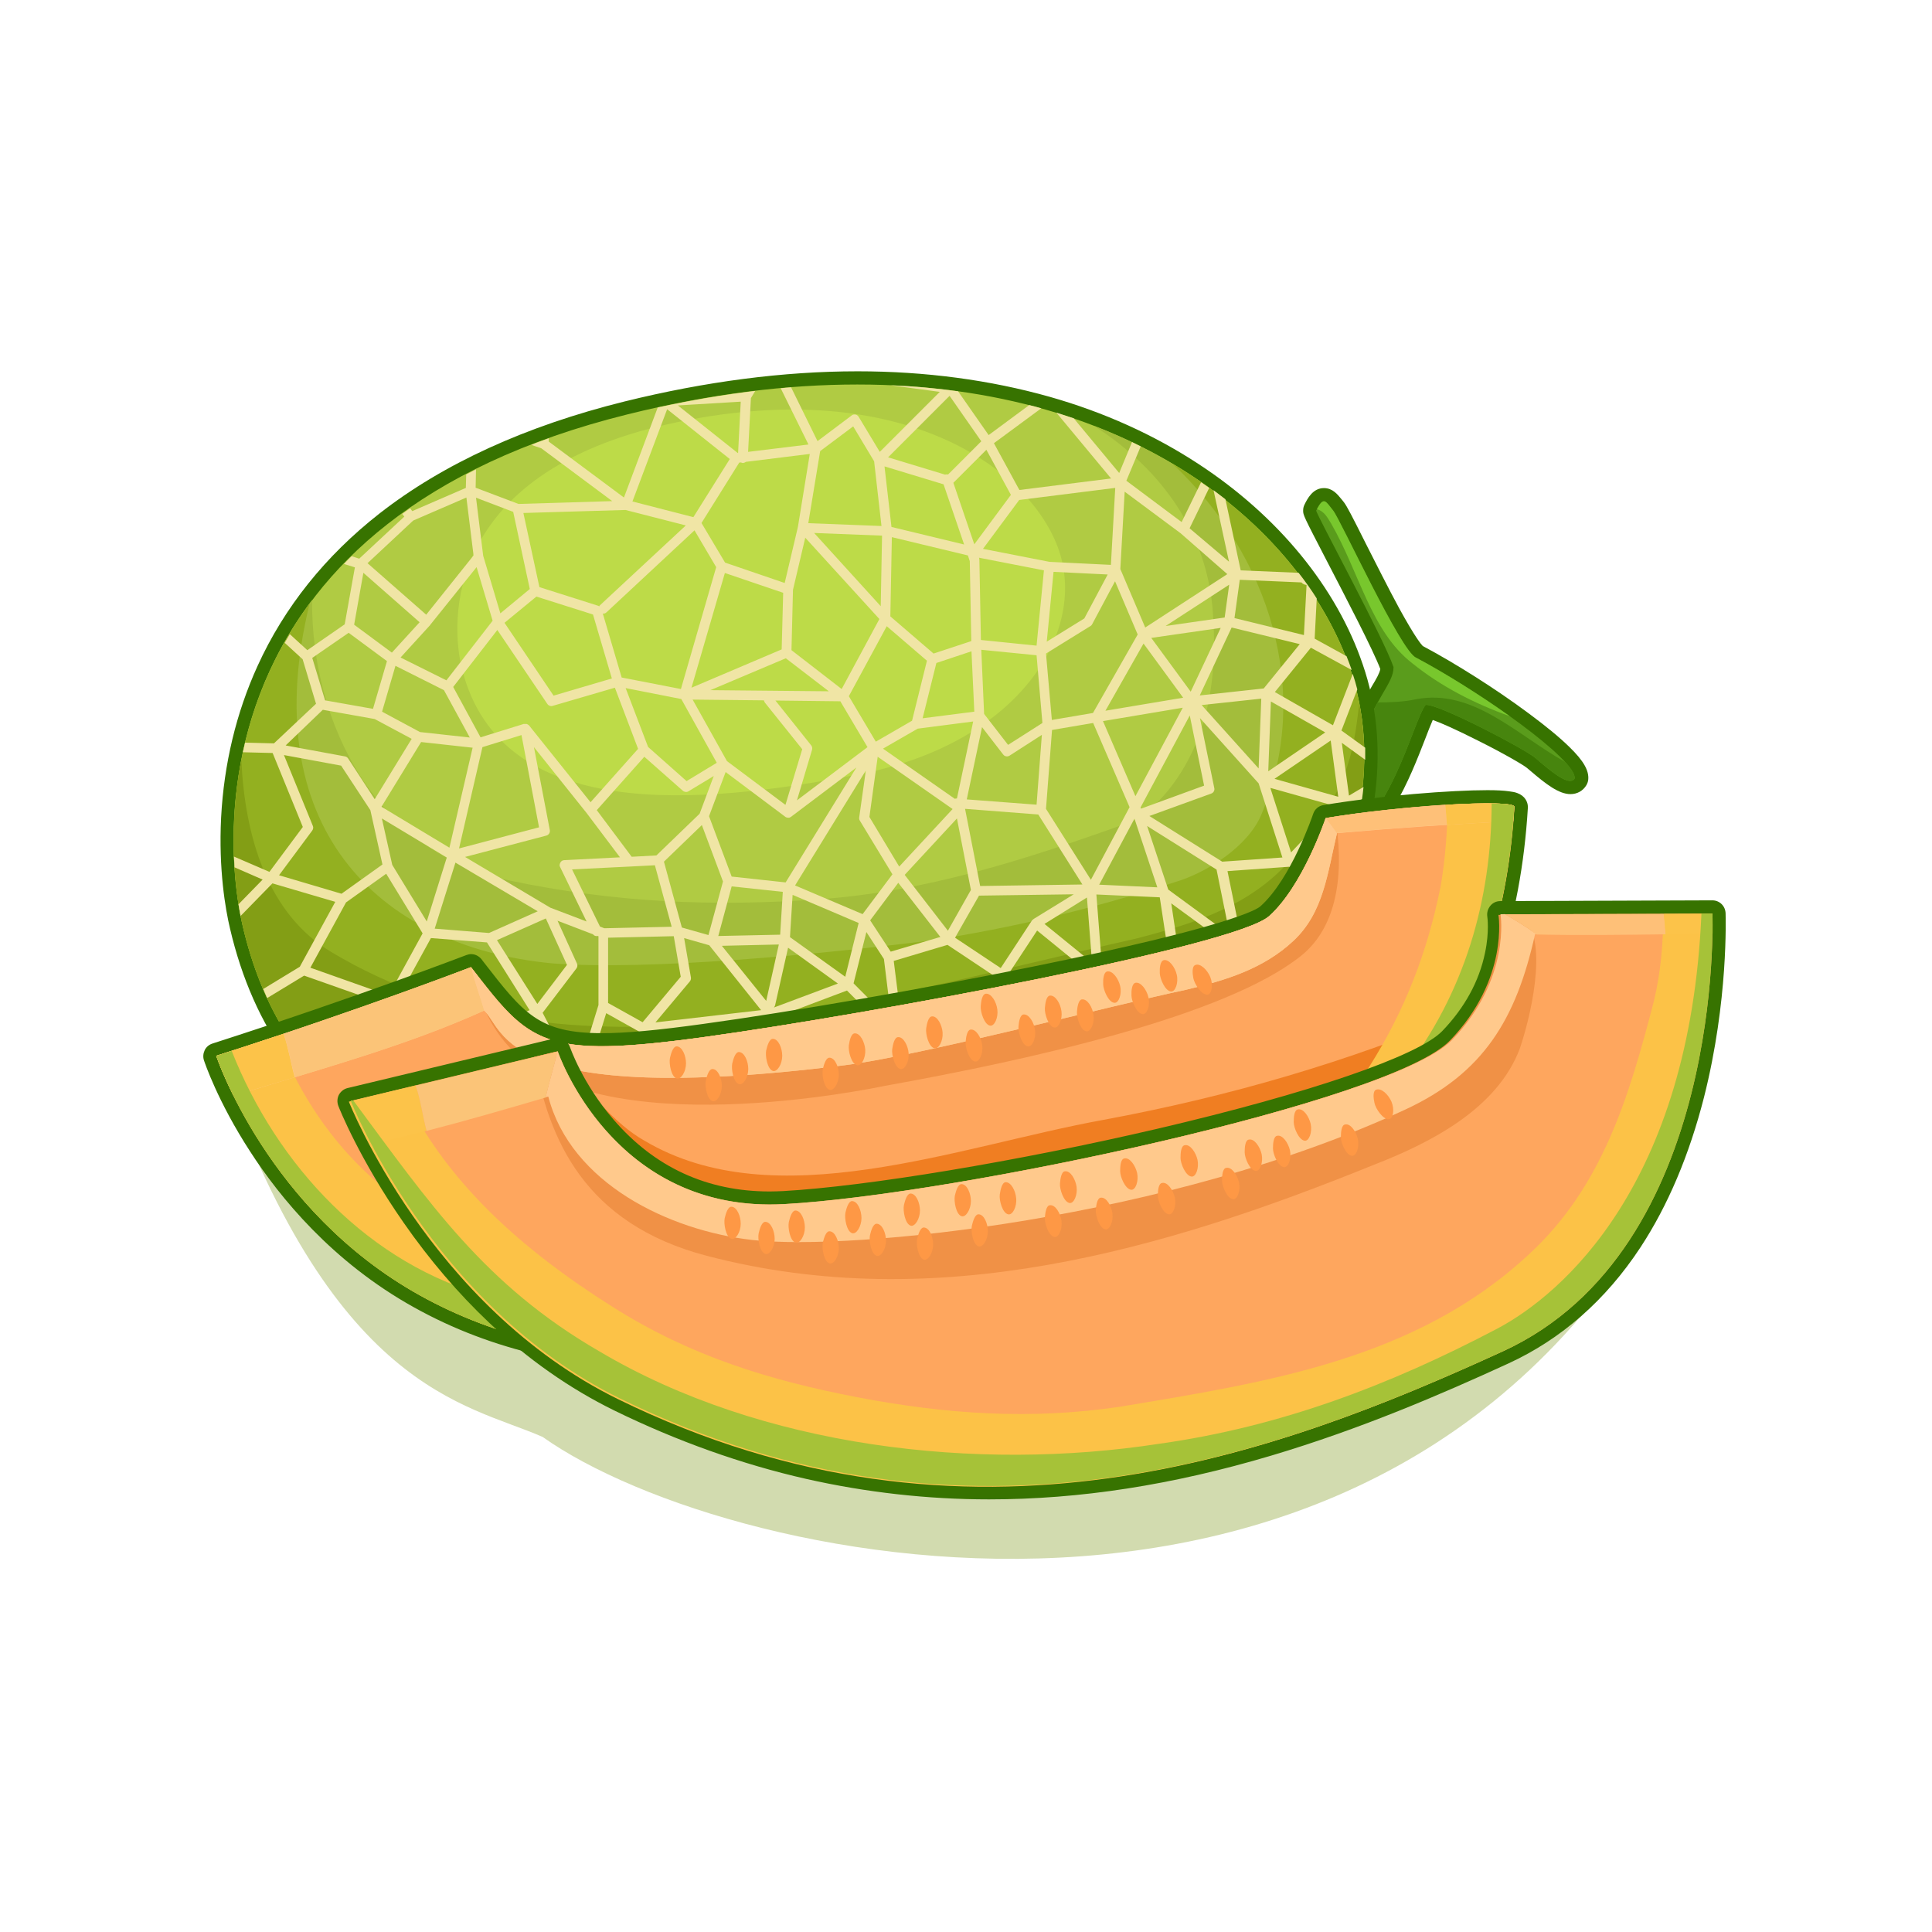 <?xml version="1.0" standalone="no"?><!DOCTYPE svg PUBLIC "-//W3C//DTD SVG 1.1//EN" "http://www.w3.org/Graphics/SVG/1.1/DTD/svg11.dtd"><svg t="1545203299493" class="icon" style="" viewBox="0 0 1024 1024" version="1.1" xmlns="http://www.w3.org/2000/svg" p-id="32900" xmlns:xlink="http://www.w3.org/1999/xlink" width="64" height="64"><defs><style type="text/css"></style></defs><path d="M114.6 559.6c61 178 132 184 173 202 100 71 460 147 605-148-112.5-54.2-512-54-512-54h-266z" fill="#D2DBAF" p-id="32901"></path><path d="M699.8 454.3c-4.6 0-6.6-2.5-7.4-4-1.8-3.5-2.7-10.9 10.6-34.3 6.2-10.9 12.9-20.8 14.4-23 4.3-13.3 9.2-21.6 12.7-27.7 2.8-4.8 4.7-8.1 4.9-11.2-3.4-9.6-18-37.7-28.7-58.3C694 272.2 694 272 694 270.6c0-0.5 0.1-1.1 0.4-1.6 1.7-3.5 3.7-6.9 7.2-6.9 2.8 0 4.5 2.2 6.4 4.7 0.4 0.5 0.8 1 1.2 1.6 1.5 1.8 4.7 8.3 11.3 21.5 8.6 17 26.3 52.5 31.3 55.5 0.1 0 0.2 0.1 0.3 0.1 17.2 9.1 38.5 22.6 55.6 35.3 31.2 23.1 30.5 29.7 30.3 32.2-0.1 0.5-0.2 1-0.5 1.5-1.2 1.9-3.1 3-5.4 3-5 0-11.6-5.2-19-11.5-0.7-0.6-1.3-1.1-1.9-1.6-6.1-5-44.7-24.7-54-27-1.5 2.7-3.3 7.6-5.4 13-7.8 20.2-20.9 54-45.2 62.6-2.5 0.9-4.8 1.3-6.8 1.3z" fill="#5A9C1C" p-id="32902"></path><path d="M701.7 265.7c1.4 0 2.7 2.2 4.9 4.9 4 5 36 75 44 78 34 18 85 54 84 64-0.5 0.9-1.4 1.3-2.4 1.3-4.7 0-13.7-8.2-18.6-12.3-5.9-4.9-50.1-28-57.6-28h-0.4c-7 9-19 65-50 76-2.4 0.8-4.3 1.2-5.8 1.2-18.4 0 20.8-56.2 20.8-56.2 8-25 18-32 18-41-5-15-41-81-41-83 1.8-3.6 3-4.9 4.1-4.9m0-7c-5.9 0-8.8 5.7-10.3 8.8-0.5 1-0.7 2-0.7 3.1 0 2.4 0 2.5 12.6 26.8 9.8 18.9 24.5 47.1 28.3 57.2-0.4 2.2-2 5-4.4 9-3.6 6.2-8.5 14.5-12.9 27.9-2 2.9-8.3 12.3-14.3 22.8-13.9 24.5-13.2 32.7-10.6 37.6 2 3.8 5.8 5.9 10.5 5.9 2.4 0 5.1-0.5 8.2-1.6 11.6-4.1 21.7-13.5 30.8-28.7 7.3-12.1 12.6-25.9 16.5-35.9 1.3-3.5 2.8-7.2 4-10 4.3 1.5 12.2 5 23.9 10.9 14.2 7.1 24.2 13 26 14.5 0.6 0.5 1.2 1 1.9 1.6 8.2 7 15 12.3 21.2 12.3 3.5 0 6.6-1.7 8.4-4.7 0.5-0.9 0.9-1.9 1-2.9 0.5-4.9-2.5-10.1-10-17.4-5.2-5.1-12.5-11.1-21.7-17.9-17.2-12.8-38.7-26.4-56-35.6-0.8-0.8-4-4.5-12.5-20-5.8-10.7-12.3-23.7-17.6-34.1-7.5-15-10.1-20-11.7-22.1l-1.2-1.5c-2.2-2.7-4.8-6-9.4-6z" fill="#377300" p-id="32903"></path><path d="M705.6 277.6c15 26 21 57 43 74 15 12.1 32.6 21.2 51.6 28-15.8-11.3-34.4-22.9-49.6-31-8-3-40-73-44-78-3.9-4.8-4.9-7.8-8.6-0.7 4.2 1.1 5.9 5.1 7.6 7.7z" fill="#78C72D" p-id="32904"></path><path d="M829.6 403.9c-25.9-14.6-48.9-39-79-33.3-6.4 1.4-13.4 1.7-20.4 1.7-3 5.5-6.5 12.5-9.6 22.3 0 0-46 66-15 55s43-67 50-76c6-1 52 23 58 28s18 16 21 11c0.2-2-1.6-5-5-8.7z" fill="#47850E" p-id="32905"></path><path d="M341.1 632.4c-56 0-102-10-136.6-29.6-40.9-23.2-67.6-60.7-79.3-111.4-3.8-16.4-14-74.7 14.4-136.9 14-30.7 35.4-57.4 63.6-79.5 33.4-26.1 76.6-45.9 128.6-58.8 42.6-10.6 83.9-15.9 122.7-15.9 68.3 0 130.1 16.8 178.7 48.7 41.6 27.2 72.1 64.4 85.7 104.5 14.1 41.5 8.3 90.1-16.1 133.3-16.2 28.7-39.3 53.6-68.6 74.3-31.9 22.4-69.9 38.5-112.8 47.9-73 16-130.3 23.4-180.3 23.4z" fill="#B0CB43" p-id="32906"></path><path d="M454.5 203.8c148.1 0 236.4 78 261.2 150.8 31 91-35 216-195 251-58.5 12.8-121.4 23.3-179.5 23.3-101 0-187.7-31.7-212.5-138.3-12.2-52.7-18-216 204-271 44.2-11 84.8-15.8 121.8-15.8m0-7v7-7c-39.1 0-80.6 5.4-123.5 16-52.4 13-96.1 33-129.9 59.4-28.6 22.4-50.4 49.6-64.6 80.8-11.3 24.8-17.8 51.9-19.3 80.3-1.4 27.5 2.3 48.7 4.7 58.8 6.2 26.6 16.5 49.9 30.6 69.1 13.3 18.1 30.2 33 50.4 44.5 18.5 10.5 40.2 18.4 64.6 23.3 22 4.5 46.8 6.8 73.7 6.8 50.3 0 107.8-7.5 181-23.5 43.4-9.5 81.8-25.8 114.1-48.5 29.8-20.9 53.3-46.3 69.7-75.4 12.5-22.1 20.2-45.2 23-68.8 2.8-23.5 0.6-46.2-6.7-67.4-13.9-40.9-44.9-78.7-87.1-106.3-23.5-15.4-50-27.4-78.9-35.6-31.6-8.9-65.8-13.5-101.8-13.5z" fill="#377300" p-id="32907"></path><path d="M245 355.1c-6.6-25.4-9.7-103.9 109.6-130.4s189.2 21.2 205.9 64.9-18.8 103.9-104.8 120.7-189.8 25.6-210.7-55.2z" fill="#BDDB48" p-id="32908"></path><path d="M715.6 354.6c-16.7-49.2-62.4-100.6-135.8-128.9 33.6 21.5 58.7 53.7 62.8 95.9 3 34-1 70-24 98-6 7-13 14-22 17-53 19-106 36-162 40s-108 2-165-10C199.8 451.8 165 384.3 165.4 318 116 383.3 121 458 128.6 490.6c39 168 232 150 392 115s226-160 195-251z" fill="#A3BD3B" p-id="32909"></path><path d="M715.6 354.6c-13.3-39.1-44.9-79.6-94.1-108.8 51.3 48.5 74.4 120.7 47.1 185.8-7 17-29 31-46 36-43 14-85 24-130 31-57 7-148 16-200 12-94-9-157-74-128.5-190.7-48 64.9-42.9 138.5-35.5 170.7 39 168 232 150 392 115s226-160 195-251z" fill="#93B020" p-id="32910"></path><path d="M720.4 372.7c-3.2 29-6.8 45.9-33.8 79.9-21.7 27.3-54 37-85 45-143 32-299 83-426 7-33.9-20.3-45.8-61.3-47.7-101.9-7.1 36.7-3.6 69.3 0.7 87.9 39 168 232 150 392 115 149.7-32.7 217.1-144.2 199.8-232.9z" fill="#839E15" p-id="32911"></path><path d="M165.8 559.9l-7.2-2c2.6 3.5 5.3 6.9 8.2 10.1l0.9-5.1c0.2-1.4-0.6-2.6-1.9-3z" fill="#F0E5A5" p-id="32912"></path><path d="M282.6 624.8l37.7-4.6 5.8 8.5c2.1 0.1 4.2 0.1 6.3 0.2l-7-10.2 29.4-11.7 13.2 21.4c1.9-0.1 3.9-0.2 5.9-0.3l-14.7-23.8 16.7-16 13.8-1 9.8 38.7c1.7-0.2 3.5-0.3 5.2-0.5L395 587l15.4-1.1 20.5 36.3c1.8-0.3 3.7-0.5 5.5-0.8l-18.5-32.9 50.1 21.4 0.8 6.3 5.1-0.9-0.7-5.4 36.8-12.3 3.4 9.8c1.7-0.4 3.4-0.7 5.1-1.1l-3.1-9.1 31 2c3.5-1 6.9-2.1 10.3-3.2l-2.8-0.9 0.8-41.2 28.1 14.4-3.9 19.4c1.9-0.8 3.8-1.6 5.7-2.5l2.9-14.5 12.9 7c1.9-1 3.7-1.9 5.5-2.9l-16.5-8.9 16.1-23.1 18.8-14.3 14.5 25.2c1.4-1 2.8-2.1 4.1-3.2l-15.4-26.7-6.7-45 32.8 24 4 35.3c1.6-1.5 3.1-2.9 4.7-4.4l-3.4-30.1 33.2-5.4c2.4-3.6 4.7-7.3 6.9-11l-7.1 5.8-33.8 5.5-7.5-36.8 32.6-2.3 25.2 9.5c0.7-1.6 1.4-3.2 2-4.7l-22.3-8.4 23.2-24.5 4.1 19.5c1.1-3.5 2.2-7.1 3.1-10.6l-1.8-8.7 3.3 2.2c0.4-1.8 0.7-3.6 1.1-5.5l-3.3-2.2 4.1-2.4c0.3-2.2 0.6-4.3 0.8-6.5l-7.7 4.6-3.8-28 12.4 9v-6.4l-12.6-9.1 8.4-21.8c-0.7-2.8-1.5-5.5-2.4-8.2l-10.5 27.2-30.8-17.6 19.1-23.5 21.6 11.8c0-0.1-0.1-0.3-0.1-0.4-0.8-2.3-1.7-4.6-2.6-6.9l-16.9-9.3 1.1-21.3c-2.9-4.6-6.1-9.1-9.6-13.6l-30.7-1.3-8.1-37.7-6.3-4.8 8.2 37.9-20.9-17.7 10.4-21.4c-1.4-1-2.8-2-4.3-3l-10.3 21.1-29.3-21.9 7.6-18.2c-1.5-0.8-3.1-1.5-4.6-2.3l-6.8 16.4-24.1-29c-3-1-6.1-2-9.2-3l29 34.9-48.6 6.1-13.5-24.8 25.1-18.5c-2.1-0.6-4.2-1.2-6.4-1.7L524 230.6l-16.2-23.2c-11.5-1.6-23.4-2.7-35.8-3.2l26.1 3.5-31.8 31.8-11.2-18.6c-0.4-0.6-1-1.1-1.7-1.2-0.7-0.1-1.5 0-2 0.5l-18.1 13.6-14-28.5c-1.8 0.1-3.7 0.3-5.5 0.5l14.7 29.8-32 3.9L398 211l2.3-3.8c-16.6 2-33.9 4.9-51.7 8.8l-17.9 47.7-39.9-29.7 0.1-1.7c-3.2 1.1-6.3 2.3-9.3 3.5l5.3 1.8 37.6 28-49.7 1.5-22.7-8.6 0.2-9.7c-1.8 0.9-3.5 1.8-5.2 2.7l-0.2 7.1-28.4 12.3-1.1-1.5-4.2 3 1.1 1.4-23.9 22.3-4-1.3c-1.4 1.4-2.8 2.7-4.1 4.1l5.8 1.8-5.4 30.2-19.8 13.7-9.3-8.5c-0.9 1.5-1.8 3-2.7 4.6l9.5 8.7 7.1 23.6-22.3 21-15.3-0.4-1.2 5.1 15.8 0.4 16 39.2-17.7 23.8L124 454c0.1 2 0.2 3.9 0.3 5.7l14.9 6.5-12.8 13.1c0.4 2.2 0.7 4.3 1.1 6.2l16.9-17.3 33.3 9.8-18.8 34.4-19.4 11.8 2.1 4.8 19.6-11.9 42.8 15.1-15.1 43.6-11 3.4c1.5 1.4 3 2.7 4.5 4l3.9-1.2-1.4 3.3 4.2 3.3 2.6-6.3L215 604v0.4c1.7 0.9 3.5 1.7 5.3 2.5l-0.1-1.5h32.5l24 18.4c2 0.3 3.9 0.7 5.9 1z m71.8-23.4L322.9 614l-13-33.3 34.6 2.3c0.8 0.1 1.5-0.2 2-0.8 0.5-0.5 0.8-1.3 0.7-2l-2.6-26.9 26.6 32.1-16.8 16zM604.5 428l26.1-48.8 7.6 37.2-33.4 12.2-0.3-0.6z m8.9 42.3l-30.8-1.4 18.7-35 12.1 36.4z m-3.2-132.2l36.8-5.3-15.9 33.8-20.9-28.5z m16.9 31.7l-41.2 6.9 20.2-35.6 21 28.7z m-0.2 5.3L601.8 422l-17.2-39.8 42.3-7.1z m-28.2 52.7l-20.5 38.5-23.8-37.6 3.2-41.8 21.8-3.7 19.3 44.6z m-352.2 26.4l43-11.3c1.3-0.3 2.2-1.6 1.9-3L283 396l27.9 34.9 17.7 23.5-29.5 1.5c-0.9 0-1.7 0.5-2.1 1.3-0.2 0.4-0.4 0.9-0.4 1.3s0.1 0.8 0.3 1.1l14 28.8-19.2-7.3-45.2-26.9zM285 483l-25.8 11.5-28.8-2.3 11-35L285 483z m-41.7-33.3l12.4-53.7 20.7-6.4 9.3 48.9-42.4 11.2z m261.6-20.9l-28.3 30.5-15.8-26.3 4.4-31.9 39.7 27.7z m-36.9-32l18.4-10.6 29.4-3.8-8.6 40.8c-0.4 0-0.7 0-1.1 0.2L468 396.8z m5 66.6l-15.8 21.1-35.8-15.2 37.5-60.9-3.5 24.8c-0.1 0.6 0 1.2 0.3 1.7l17.3 28.5z m-85.2 6.4l27.1 2.9-1.4 22.7-32.8 0.7 7.1-26.3z m-12.3 25.8l-14.1-4-9.5-34.9 20.1-19.4 11.2 29.9-7.7 28.4z m12.3-31l-12-32 8.8-23.4 31.6 23.7c0.2 0.2 0.5 0.3 0.8 0.4h0.1c0.3 0.1 0.5 0.1 0.8 0.1h0.3c0.2 0 0.4-0.1 0.6-0.2 0.1 0 0.2-0.1 0.3-0.2 0.1 0 0.1-0.1 0.2-0.1l34.6-26.1-37.5 60.9-28.6-3.1z m32.3 9.7l35 14.9-7.1 28.5-29.3-21 1.4-22.4z m2.3-50.1l8-26.8c0.2-0.8 0.1-1.7-0.5-2.4L411 371.3l34.4 0.4 14.4 24.3-37.4 28.2z m2.8-27.1l-8.9 29.5-31-23.2-18.2-32.6 37.8 0.4c0.1 0.4 0.2 0.8 0.5 1.2l19.8 24.7z m-45.3 7.2l-16 9.7-20.4-18.1-11.9-31.2 29.5 5.8 18.8 33.8z m-18 14.8c0.8 0.7 2.1 0.9 3 0.3l13.4-8.1-7.5 20-22.9 22.1-13.1 0.7-18.5-24.7 25.2-28.3 20.4 18z m-58.7 41.7l30.5-1.5 13.4-0.7 8.9 32.6-35.7 0.8-2.3-0.9-14.8-30.3z m19.1 36.2l34.8-0.8 3.7 21.5-20.2 24.1-18.3-10.2V497z m43.3 23.2c0.5-0.6 0.7-1.3 0.6-2.1l-3.6-20.9 13.3 3.8 27.5 34.4-56 6.5 18.2-21.7z m17-18.9l30.2-0.7-6.7 29.9-23.5-29.2z m28.2 31.6l6.9-30.6 26.4 19-33.9 12.7c0.2-0.3 0.5-0.7 0.6-1.1z m38.1-7.9l22.7 22.7-27.7 11-30-20.5 35-13.2z m3.5-3.8l6.8-27.2 9.3 14.3 4.1 33.2-20.2-20.3z m19.7-16.8l-10.9-16.6 14.9-19.9 22.3 28.7-26.3 7.8z m7.4-40.7l27.7-29.9 7.4 37.9-12.2 21.6-22.9-29.6z m39.4 11l50.2-0.7-21.3 13.1c-0.1 0.1-0.1 0.2-0.2 0.2-0.1 0.1-0.3 0.2-0.4 0.3 0 0 0 0.1-0.1 0.1 0 0-0.1 0-0.1 0.1l-16.6 25.3-24.2-16.1 12.7-22.3z m57.2 1l2.7 34.5-25.2-20.5 22.5-14z m-2.4-6.9l-54.2 0.8-8-40.9 38.8 3 23.4 37.1z m-24.3-126.6l-29.5-3-0.8-42.4c0-0.3-0.1-0.5-0.1-0.8l-0.1-0.4 34.4 6.7-3.9 39.9z m3.1 41l-18.2 11.6-12.7-16.4-1.5-34 29.3 2.9 3.1 35.9z m-32 2.2l11.2 14.5c0.8 1.1 2.3 1.3 3.4 0.6l17.1-11-2.8 37-37-2.8 8.1-38.3z m-31.5-4.7l7.3-29.3 18.6-6.2 1.5 32-27.4 3.5z m5.8-34.3l-22.9-19.7 0.8-42 40.3 9.7 1 3 0.8 42.4-20 6.6z m-3.5 3.8l-7.9 31.8-19.2 11.1-14.3-24.1 20.1-37.1 21.3 18.3z m-45.2 15l-26.6-20.6 0.8-32 6.5-27.6 39.3 43.1-20 37.1z m-6.8 1.2l-62.8-0.6 40-16.9 22.8 17.5z m-25-22.2l-47.8 20.3 17.7-60.8 30.9 10.5-0.8 30z m-53.4 21l-31.4-6.1-10-33.9c0.7 0.1 1.4-0.1 2-0.7l46.6-43.4 11.5 19.5-18.7 64.6z m-36.6-5.6l-30.9 9.1-26-38.6 16.9-13.9 30 9.5 10 33.9z m-34.2 13.5c0.6 0.9 1.8 1.4 2.9 1l32.9-9.6 12.3 32.4-25.2 28.3-32.5-40.6c-0.2-0.2-0.4-0.4-0.6-0.5-0.3-0.2-0.5-0.3-0.8-0.4h-1.2H277.6l-22.9 7.1-14.5-26.7 23.4-30.2 26.5 39.2zM249 390.9l-26.4-2.9-20.1-10.8 7.1-24.3 25.7 12.9 13.7 25.1z m-25.8 2.4l27.3 3-12.3 53-36-21.7 21-34.3z m13.6 61.2l-10.6 33.9-18.3-30-5.5-24.6 34.4 20.7z m-8.4 42.7l29.7 2.3 22.6 35.9-32.2 13.8-37.8-19.7 17.7-32.3z m35 1.1l25.9-11.5 11.2 24.6-15.7 20.7-21.4-33.8z m42.1 15c0.6-0.8 0.7-1.8 0.3-2.6L295.5 488l18.8 7.2c0.6 0.8 1.5 1.1 2.5 0.9l0.4 0.1v36.5L305.4 571l-17.8-34.2 17.9-23.5z m15.8 23.7l17.5 9.8 3 30.9-32.4-2.2 11.9-38.5z m69.2 44.9l-14.6 1-29.6-35.7 58.2-6.7-14 41.4z m5.5-0.4l13.6-40 29.3 20-28.1 19-14.8 1z m71.9 22.7l-50.8-21.7 27.6-18.7 28.4-11.2-5.2 51.6z m5.2 0l5-48.9 29.1 37.6-34.1 11.3z m35.7-17.5l-27.9-36.1 27.9-4.1v40.2z m2.9-45.7h-0.8l-32.6 4.8-4.6-36.5 28.5-8.5 26.9 17.9 17.3 27.4-34.7-5.1z m2.2 46.5v-41l32.7 4.9-32.7 36.1z m34.5 6.5l-31.5-2.1 32.2-35.6-0.7 37.7z m36-30.6l-30.9-15.8-19.4-30.7 15.6-23.7 30.3 24.7 20 23.2-15.6 22.3z m37.6-39.9l-18.3 13.9-19.4-22.4-3.2-40.9 33.6 1.5 7.3 47.9z m29.8-28.1l-32.6-23.9-11.2-33.7 36.8 23.1 7 34.5z m-4-38.7l-38.6-24.2 32.8-11.9c1.2-0.4 1.9-1.7 1.6-2.9l-7.6-37.1 31.1 34.6 12.6 39.3-31.9 2.2z m-10.9-83l31.6-3.4-1.4 37-30.2-33.6z m47.4 78.1l-11-34.2 34.2 9.6-23.2 24.6z m25-29.5l-33.8-9.5 29.8-20.3 4 29.8z m-6.9-34.1l-30.2 20.6 1.4-37 28.8 16.4z m-45.3-80.9l32.7 1.4c0.3 0.4 0.8 0.8 1.3 1l1.4 0.4-1.4 26.5-36.8-9 2.8-20.3z m31.8 34.1l-19.1 23.5-33.9 3.7 16.9-36 36.1 8.8z m-37.4-31.5l-2.4 17.4-31.3 4.5 33.7-21.9z m-55.4-49.3l29.6 22 24.8 21.7-43.5 28.3-13.2-31 2.3-41z m6.9 75.7l-23.7 41.6-21.8 3.7-3.1-35.2 23.6-14.6c0.4-0.2 0.7-0.6 0.9-1l12.1-22.7 12 28.2z m-48.2 3.8l3.6-37 28.7 1.4-12.4 23.3-19.9 12.3z m36.3-81.5l-2.3 40.8-32.5-1.6-35.3-6.9 19.2-25.9 50.9-6.4z m-55.3 3.7l-19.4 26.2-11.1-32.6 17.5-17.5 13 23.9z m-32.5-52.5l16.8 24.1-17.6 17.6c-0.4-0.1-0.9-0.1-1.4 0 0 0-0.1 0-0.1 0.1l-30.3-9.2 32.6-32.6z m-3.2 46.9l10.9 31.9-38.5-9.3-3.7-32.1 31.3 9.5z m-33.3 64.6l-35.3-38.8 36 1.4-0.7 37.4z m-32.1-82.2l17.5-13.1 11.1 18.5 3.9 34.3-38.8-1.5 6.3-38.2z m-39.4 5.7l33.9-4.2-6.3 38.7-7 29.7-31.6-10.8-12.5-21 20-32 0.8-0.1c0.3 0.1 0.6 0.2 1 0.3 0.6 0 1.2-0.2 1.7-0.6z m-2.7-31.9l-1.4 27.2h-0.2l-31.7-25.2 33.3-2z m-39 4l33.2 26.4-19.3 30.8-32.3-8.3 18.4-48.9z m-22.1 53.4l32 8.2-45.5 42.3c-0.2 0.2-0.3 0.4-0.4 0.6-0.2-0.1-0.3-0.2-0.5-0.3l-31.2-9.9-8.5-39.3 54.1-1.6z m-59.5 1l8.8 40.9-15.6 12.9-9.1-30.5-3.8-30.8 19.7 7.5z m-19.4 29.3l8.5 28.4-24.5 31.6-24.3-12.1 15.7-17.2v-0.1s0.1 0 0.1-0.1l24.5-30.5zM219 275.9l28.2-12.2 3.8 30.7-25.1 31.4-31.1-27.3 24.2-22.6z m-26.4 27.7l29.8 26.2-14.7 16.1-20-14.8 4.9-27.5z m-27.1 45.1l19.3-13.3 20.3 15-7.4 25.3-25.4-4.5-6.8-22.5z m5.6 27.5l27.5 4.9 19.6 10.5-19.6 32-14.1-21.6c-0.4-0.6-1-1-1.7-1.1l-31.4-5.8 19.7-18.9z m-23.2 87.7l17.6-23.7c0.5-0.7 0.7-1.7 0.3-2.5l-15.3-37.5 30.3 5.6 15.5 23.6 6.4 28.8-21.7 15.5-33.1-9.8z m16.6 49l18.9-34.6 21.3-15.2 19.3 31.6-18 32.9-41.5-14.7z m54 87.3l-24.7-23.1 14.8-42.9 37.4 19.5 4.7 46.5h-32.2z m37.3-1.4l-4.6-45.1 32.1-13.8 19.4 37.3-11.8 9.6-34.8 11.9s-0.2 0.1-0.3 0.1z m2.7 4.5l34.6-11.8c0.3-0.1 0.6-0.2 0.8-0.4l11-8.9 13 33.1-37.8 4.6-21.6-16.6z" fill="#F0E5A5" p-id="32913"></path><path d="M365.7 723.1c-56.9 0-104.2-10.9-144.7-33.4-42.5-23.6-70-57.4-85.6-81.5-16.9-26.2-23.7-46.6-24-47.4-0.3-0.9-0.2-1.9 0.2-2.7 0.4-0.8 1.2-1.5 2.1-1.7 77-24.7 134.2-46.7 134.8-46.9 0.4-0.2 0.8-0.2 1.3-0.2 1.1 0 2.1 0.5 2.8 1.4l0.9 1.2c21.6 27.9 30.5 39.4 65.7 39.4 12.9 0 29.6-1.5 54.1-4.9 89.3-12.3 280.4-48.3 297.2-63.1 17.1-15.2 28.9-50.1 29-50.5 0.4-1.2 1.5-2.1 2.7-2.3 30.6-5.1 67.3-7.8 86.4-7.8 12.4 0 17.7 0.7 17.7 5.3v0.2c-5.6 94.7-49.5 217.1-226.6 262.2-89 22.2-156.9 32.7-214 32.7z" fill="#FEA65E" p-id="32914"></path><path d="M788.5 425.8c8.7 0 14.2 0.6 14.2 1.8-6 101-55 216-224 259-85.5 21.7-154.8 33-213 33-56.8 0-103-10.8-143-33-81-45-108-127-108-127 78-25 135-47 135-47 22.7 29.3 32 41.9 69.4 41.9 13.7 0 31.3-1.7 54.6-4.9 87-12 281-48 299-64s30-52 30-52c29.1-4.9 66-7.8 85.8-7.8m0-7c-19.2 0-56.3 2.8-87 7.9-2.6 0.4-4.7 2.2-5.5 4.7-0.1 0.3-11.6 34.4-28 49-1.8 1.6-16.1 10.7-120.4 31.9-58 11.8-128.3 24-174.9 30.4-24.4 3.4-40.9 4.9-53.7 4.9-33.5 0-41.5-10.4-62.9-38l-0.9-1.2c-1.4-1.7-3.4-2.7-5.5-2.7-0.8 0-1.7 0.2-2.5 0.5-0.6 0.2-57.7 22.2-134.6 46.9-1.8 0.6-3.3 1.8-4.1 3.5s-1 3.6-0.4 5.4c0.3 0.9 7.2 21.7 24.4 48.2 15.8 24.5 43.7 58.7 86.9 82.7 20.8 11.6 42.8 19.9 67 25.5 24.3 5.6 50.2 8.3 79.4 8.3 57.4 0 125.6-10.6 214.7-33.2 78.6-20 138.2-57.1 177.1-110.4 31.1-42.6 48.6-94.7 52.2-155v-0.4c0-2.6-1.5-5.9-5.7-7.4-1.1-0.4-2.5-0.7-4.3-0.9-2.8-0.4-6.6-0.6-11.3-0.6z" fill="#377300" p-id="32915"></path><path d="M468.6 575.6c78-14 181-37 221-69 20.7-16.6 22.6-47.2 18-73.8-1.7 0.3-3.4 0.5-5 0.8 0 0-12 36-30 52s-212 52-299 64c-86.3 11.9-92.9 3.1-123.3-36 2.7 15.3 9.3 30.2 19.3 41 47 53 194 22 199 21z" fill="#F09146" p-id="32916"></path><path d="M341.6 604.6c-16-9-29-26-41-39-5-5-4 12-2 21 4 20 22 33 25 53 4.6 26.6 3.3 52.7-4.6 77.3 67 8.2 150-2.4 259.6-30.3 109-27.7 168-85.4 197.9-149.9-61.8 26-124.5 44.4-191.9 56.9-77 14-174 52-243 11z" fill="#F07E22" p-id="32917"></path><path d="M767.3 426.5c-0.2 14.2-1.2 28.4-3.7 43.1-7 35-19 66-38 96-28 43-79 55-124 70-35 12-69 20-107 27-93 17-187 30-271-19-36.2-21.2-62.3-55.7-76.9-94.5-10.2 3.4-21 6.9-32.1 10.5 0 0 27 82 108 127s187 43 356 0 218-158 224-259c0-2-15-2.3-35.3-1.1z" fill="#FCC247" p-id="32918"></path><path d="M256.6 535.6c11 10 9 51.7 191 29 39.3-4.9 143-32 181-40 21-5 41-11 57-26s18-36 23-57c30.9-2.7 62.3-4.9 93.5-6.4 0.2-2.5 0.4-5.1 0.5-7.6 0-4-58-1-100 6 0 0-12 36-30 52s-212 52-299 64-93 3-124-37c0 0-57 22-135 47 0 0 2.8 8.4 9.2 21.2 0.3-0.1 0.6-0.2 0.8-0.2 45-14 90-26 132-45z" fill="#FFC98C" p-id="32919"></path><path d="M114.6 559.6s2.8 8.4 9.2 21.2c0.3-0.1 0.6-0.2 0.8-0.2 10.6-3.3 21.1-6.5 31.6-9.6-2.1-7.7-3.3-15.4-5.9-23.1-11.2 3.7-23.2 7.7-35.7 11.7z" fill="#FCC349" p-id="32920"></path><path d="M249.9 513c-0.1-0.1-0.2-0.3-0.3-0.4 0 0-40.2 15.5-99.2 35.3 2.5 7.7 3.8 15.4 5.9 23.1 34.3-10.4 68.2-20.8 100.4-35.4-2.1-7.3-5-14.6-6.8-22.6z" fill="#FBC478" p-id="32921"></path><path d="M702.6 433.6v0.1c2.2 2.6 4.2 5.4 6 8v-0.2c19.3-1.7 38.8-3.2 58.3-4.4-0.3-3.5-0.5-7.1-0.9-10.6-19.3 1.3-43.2 3.7-63.4 7.1z" fill="#FEC078" p-id="32922"></path><path d="M802.6 427.6c0-2.1-15.7-2.3-36.6-1 0.4 3.4 0.6 7.1 0.9 10.6 11.7-0.7 23.4-1.4 35.1-2 0.3-2.5 0.5-5.1 0.6-7.6z" fill="#FCC349" p-id="32923"></path><path d="M672.6 485.6c-18 16-212 52-299 64-86.7 12-93 3.1-123.7-36.6 1.8 8 4.7 15.3 6.7 22.6 11 10 9 51.7 191 29 39.3-4.9 143-32 181-40 21-5 41-11 57-26s18-35.9 23-56.8c-1.8-2.6-3.8-5.4-6-8-0.8 2.2-12.6 36.3-30 51.8z" fill="#FFC98C" p-id="32924"></path><path d="M790.6 425.8c-0.1 51-14.3 100.9-47 142.8-59 76-146 100-234 124-17 4-34 6-51 8-67 7-132 5-198-13-65-16.9-114-70.2-137.8-130.6-2.7 0.9-5.4 1.8-8.2 2.6 0 0 27 82 108 127s187 43 356 0 218-158 224-259c0-1.1-4.5-1.7-12-1.8z" fill="#A6C238" p-id="32925"></path><path d="M524.3 791.1c-67.6 0-133.9-15.7-197.3-46.8-52.3-25.6-88.8-67.6-110.2-98.4-23.1-33.2-33.8-60.1-34.2-61.2-0.4-0.9-0.3-2 0.2-2.9 0.5-0.9 1.3-1.5 2.3-1.8l109.7-26.3c0.3-0.1 0.5-0.1 0.8-0.1 1.5 0 2.8 0.9 3.3 2.4 0.1 0.2 6.9 20.1 23.8 39.6 22.5 26 51.2 39.2 85.3 39.2 2.4 0 4.9-0.1 7.4-0.2 44.5-2.4 124.3-15.7 198.8-33.1 82.4-19.2 139.5-38.9 152.9-52.9 29.8-31 24.8-63.3 24.7-63.6-0.2-1 0.1-2 0.8-2.8 0.7-0.8 1.6-1.2 2.7-1.2l112.3-0.4c1.9 0 3.4 1.5 3.5 3.4 0 0.4 1.6 45.6-11.4 96.7-7.6 30.1-18.8 56.5-33.1 78.3-18 27.4-41.1 47.7-68.6 60.3-35.2 16.1-77.6 34.5-125.1 48.6-52.1 15.7-100.7 23.2-148.6 23.2z" fill="#FEA65E" p-id="32926"></path><path d="M907.6 484.2s7 178-111 232c-74.5 34.1-167.2 71.4-272.3 71.4-61.4 0-127.1-12.8-195.7-46.4-100-49-142.7-157.7-142.7-157.7l109.7-26.3S323 638.4 408 638.4c2.5 0 5-0.1 7.6-0.2 91-5 322.6-54.4 354-87 31.4-32.6 25.7-66.6 25.7-66.6l112.3-0.4m0-7l-112.4 0.4c-2.1 0-4 0.9-5.3 2.5s-1.9 3.6-1.6 5.7c0 0 1.2 7.9-1.2 19.2-3.1 15.1-10.8 29.1-22.6 41.4-12.7 13.3-70.7 33.1-151.2 51.9-74.2 17.3-153.9 30.5-198.2 33-2.4 0.1-4.8 0.2-7.2 0.2-33.1 0-61-12.8-82.8-38.2-16.4-19-22.9-38.1-23-38.3-1-2.9-3.7-4.8-6.6-4.8-0.5 0-1.1 0.1-1.6 0.2l-109.7 26.3c-2 0.5-3.6 1.8-4.6 3.6-0.9 1.8-1 3.9-0.3 5.8 0.4 1.1 11.2 28.3 34.6 61.9 13.7 19.7 29 37.6 45.3 53 20.5 19.4 42.8 35 66.2 46.5 33.3 16.3 67.7 28.6 102.1 36.4 31.5 7.1 64.1 10.8 96.7 10.8 48.2 0 97.2-7.6 149.6-23.2 47.7-14.2 90.3-32.6 125.6-48.8 28.1-12.9 51.7-33.6 70.1-61.6 14.5-22.1 25.8-48.8 33.6-79.3 13.1-51.6 11.5-95.9 11.5-97.7-0.1-3.9-3.2-6.9-7-6.9z" fill="#377300" p-id="32927"></path><path d="M374.6 665.6c121.8 31.9 242-3 353-48 31-12 66-30 78-62 7.4-22.2 15-61 0.1-70.7h-11.5s5.7 34-25.7 66.6-263 82-354 87-120-81-120-81l-11.4 2.7c7.5 43.4 26.5 88.4 91.5 105.4z" fill="#F09146" p-id="32928"></path><path d="M906.6 484.6l-25 0.1c-0.1 15.2-1.3 30.5-5 45.9-13 50-27 98-66 134-60 56-139 68-217 81-47 7-92 4-139-5s-89-22-130-48c-47.3-29.8-89.2-66.4-111.7-115.4l-28 6.7s42.7 108.7 142.7 157.7c186 91.2 350 29 468-25s111-232 111-232z" fill="#FCC247" p-id="32929"></path><path d="M186 583.6s3.5 8.8 10.7 22.6c9.7-2 19.5-4.3 29.4-6.9-2.2-8-3-16-5.8-24l-34.3 8.3z" fill="#FCC349" p-id="32930"></path><path d="M295.5 557.3l-75.2 18.1c2.8 8 3.6 16 5.8 24 21-5.4 42.3-11.6 63.1-17.7 1.9-8.3 4.4-16.4 6.3-24.4z" fill="#FBC478" p-id="32931"></path><path d="M795.3 484.6s5.7 34-25.7 66.6-263 82-354 87-120-81-120-81h-0.1c-1.9 8-4.4 16.1-6.3 24.4 0.5-0.1 1-0.3 1.4-0.4 12 46 64 71 108 76 53 6 221-11 346-69 41.7-19.3 59-48 69-93h0.8c-5.3-3.9-11-7.4-16.8-10.7l-2.3 0.1z" fill="#FFC98C" p-id="32932"></path><path d="M797.6 484.6c5.9 3.3 11.5 6.7 16.8 10.7 22.2 0.5 45.6 0.2 68.4-0.1-0.3-3.6-0.5-7.1-1-10.8l-84.2 0.2z" fill="#FEC078" p-id="32933"></path><path d="M907.6 484.2l-25.7 0.1c0.4 3.7 0.7 7.2 1 10.8 8.4-0.1 16.7-0.2 24.8-0.3 0.1-6.7-0.1-10.6-0.1-10.6z" fill="#FCC349" p-id="32934"></path><path d="M907.6 484.2h-5.8c-6.2 144-74.2 202-108.2 220-57 30-115 52-179 61-97 15-211 2-297-49-60.7-35.1-90-78.5-130.4-133l-1.3 0.3s42.7 108.7 142.7 157.7c186 91.2 350 29 468-25s111-232 111-232z" fill="#A6C238" p-id="32935"></path><path d="M384.1 645.7c-0.6 3 0.6 9.9 3.5 10.9 2.3 0.8 5-3.6 5-8 0-4-2-9-5-9-1.8 0-2.9 3.5-3.5 6.1zM355.1 560.7c-0.6 3 0.6 9.9 3.5 10.9 2.3 0.8 5-3.6 5-8 0-4-2-9-5-9-1.8 0-2.9 3.5-3.5 6.1zM374.1 572.7c-0.6 3 0.6 9.9 3.5 10.9 2.3 0.8 5-3.6 5-8 0-4-2-9-5-9-1.8 0-2.9 3.5-3.5 6.1zM388.1 563.7c-0.6 3 0.6 9.9 3.5 10.9 2.3 0.8 5-3.6 5-8 0-4-2-9-5-9-1.8 0-2.9 3.5-3.5 6.1zM406.1 556.7c-0.6 3 0.6 9.9 3.5 10.9 2.3 0.8 5-3.6 5-8 0-4-2-9-5-9-1.8 0-2.9 3.5-3.5 6.1zM436.1 566.7c-0.6 3 0.6 9.9 3.5 10.9 2.3 0.8 5-3.6 5-8 0-4-2-9-5-9-1.8 0-2.9 3.5-3.5 6.1zM449.9 554c-0.4 3.1 1.3 9.8 4.3 10.6 2.4 0.6 4.7-4 4.4-8.3-0.3-4-2.7-8.8-5.6-8.6-1.9 0.1-2.7 3.7-3.1 6.3zM472.9 556c-0.4 3.1 1.3 9.8 4.3 10.6 2.4 0.6 4.7-4 4.4-8.3-0.3-4-2.7-8.8-5.6-8.6-1.9 0.1-2.7 3.7-3.1 6.3zM490.9 545c-0.4 3.1 1.3 9.8 4.3 10.6 2.4 0.6 4.7-4 4.4-8.3-0.3-4-2.7-8.8-5.6-8.6-1.9 0.1-2.7 3.7-3.1 6.3zM511.8 552.3c-0.2 3.1 1.9 9.7 4.9 10.3 2.4 0.5 4.5-4.3 3.9-8.6-0.5-4-3.2-8.7-6.2-8.3-1.8 0.3-2.4 3.9-2.6 6.6zM519.8 533.3c-0.2 3.1 1.9 9.7 4.9 10.3 2.4 0.5 4.5-4.3 3.9-8.6-0.5-4-3.2-8.7-6.2-8.3-1.8 0.3-2.4 3.9-2.6 6.6zM539.8 544.3c-0.2 3.1 1.9 9.7 4.9 10.3 2.4 0.5 4.5-4.3 3.9-8.6-0.5-4-3.2-8.7-6.2-8.3-1.8 0.3-2.4 3.9-2.6 6.6zM553.8 534.3c-0.2 3.1 1.9 9.7 4.9 10.3 2.4 0.5 4.5-4.3 3.9-8.6-0.5-4-3.2-8.7-6.2-8.3-1.8 0.3-2.4 3.9-2.6 6.6zM570.8 536.3c-0.2 3.1 1.9 9.7 4.9 10.3 2.4 0.5 4.5-4.3 3.9-8.6-0.5-4-3.2-8.7-6.2-8.3-1.8 0.3-2.4 3.9-2.6 6.6zM584.7 521.7c0.1 3.1 2.8 9.5 5.9 9.8 2.4 0.3 4.1-4.7 3.1-8.9-0.9-3.9-4-8.3-6.9-7.7-1.9 0.5-2.2 4.1-2.1 6.8zM599.7 527.7c0.1 3.1 2.8 9.5 5.9 9.8 2.4 0.3 4.1-4.7 3.1-8.9-0.9-3.9-4-8.3-6.9-7.7-1.9 0.5-2.2 4.1-2.1 6.8zM614.7 515.7c0.1 3.1 2.8 9.5 5.9 9.8 2.4 0.3 4.1-4.7 3.1-8.9-0.9-3.9-4-8.3-6.9-7.7-1.9 0.5-2.2 4.1-2.1 6.8zM632.5 518.5c0.6 3 4.3 8.9 7.4 8.7 2.4-0.1 3.2-5.3 1.6-9.3-1.5-3.7-5.3-7.6-8-6.4-1.8 0.7-1.5 4.3-1 7zM402.1 653.7c-0.6 3 0.6 9.9 3.5 10.9 2.3 0.8 5-3.6 5-8 0-4-2-9-5-9-1.8 0-2.9 3.5-3.5 6.1zM418.1 647.7c-0.6 3 0.6 9.9 3.5 10.9 2.3 0.8 5-3.6 5-8 0-4-2-9-5-9-1.8 0-2.9 3.5-3.5 6.1zM436.1 658.7c-0.6 3 0.6 9.9 3.5 10.9 2.3 0.8 5-3.6 5-8 0-4-2-9-5-9-1.8 0-2.9 3.5-3.5 6.1zM448.1 642.7c-0.6 3 0.6 9.9 3.5 10.9 2.3 0.8 5-3.6 5-8 0-4-2-9-5-9-1.8 0-2.9 3.5-3.5 6.1zM461.1 654.7c-0.6 3 0.6 9.9 3.5 10.9 2.3 0.8 5-3.6 5-8 0-4-2-9-5-9-1.8 0-2.9 3.5-3.5 6.1zM479.1 638.7c-0.6 3 0.6 9.9 3.5 10.9 2.3 0.8 5-3.6 5-8 0-4-2-9-5-9-1.8 0-2.9 3.5-3.5 6.1zM486.1 656.7c-0.6 3 0.6 9.9 3.5 10.9 2.3 0.8 5-3.6 5-8 0-4-2-9-5-9-1.8 0-2.9 3.5-3.5 6.1zM506.1 633.7c-0.6 3 0.6 9.9 3.5 10.9 2.3 0.8 5-3.6 5-8 0-4-2-9-5-9-1.8 0-2.9 3.5-3.5 6.1zM515.1 649.7c-0.6 3 0.6 9.9 3.5 10.9 2.3 0.8 5-3.6 5-8 0-4-2-9-5-9-1.8 0-2.9 3.5-3.5 6.1zM529.9 633.1c-0.4 3.1 1.4 9.8 4.4 10.5 2.4 0.6 4.7-4 4.3-8.4-0.3-4-2.7-8.8-5.7-8.6-1.8 0.2-2.6 3.8-3 6.5zM553.8 645.3c-0.2 3.1 2 9.7 5 10.3 2.4 0.5 4.4-4.3 3.8-8.6-0.6-4-3.2-8.6-6.2-8.2-1.8 0.2-2.4 3.8-2.6 6.5zM561.8 627.3c-0.2 3.1 2 9.7 5 10.3 2.4 0.5 4.4-4.3 3.8-8.6-0.6-4-3.2-8.6-6.2-8.2-1.8 0.2-2.4 3.8-2.6 6.5zM580.8 641.3c-0.2 3.1 2 9.7 5 10.3 2.4 0.5 4.4-4.3 3.8-8.6-0.6-4-3.2-8.6-6.2-8.2-1.8 0.2-2.4 3.8-2.6 6.5zM593.7 620.7c0 3.1 2.7 9.5 5.8 9.9 2.4 0.3 4.1-4.6 3.2-8.9-0.9-3.9-3.9-8.4-6.8-7.7-1.9 0.3-2.2 4-2.2 6.7zM613.7 633.7c0 3.1 2.7 9.5 5.8 9.9 2.4 0.3 4.1-4.6 3.2-8.9-0.9-3.9-3.9-8.4-6.8-7.7-1.9 0.3-2.2 4-2.2 6.7zM625.7 613.7c0 3.1 2.7 9.5 5.8 9.9 2.4 0.3 4.1-4.6 3.2-8.9-0.9-3.9-3.9-8.4-6.8-7.7-1.9 0.3-2.2 4-2.2 6.7zM647.7 625.7c0 3.1 2.7 9.5 5.8 9.9 2.4 0.3 4.1-4.6 3.2-8.9-0.9-3.9-3.9-8.4-6.8-7.7-1.9 0.3-2.2 4-2.2 6.7zM659.7 610.7c0 3.1 2.7 9.5 5.8 9.9 2.4 0.3 4.1-4.6 3.2-8.9-0.9-3.9-3.9-8.4-6.8-7.7-1.9 0.3-2.2 4-2.2 6.7zM674.7 608.7c0 3.1 2.7 9.5 5.8 9.9 2.4 0.3 4.1-4.6 3.2-8.9-0.9-3.9-3.9-8.4-6.8-7.7-1.9 0.3-2.2 4-2.2 6.7zM685.7 594.7c0 3.1 2.7 9.5 5.8 9.9 2.4 0.3 4.1-4.6 3.2-8.9-0.9-3.9-3.9-8.4-6.8-7.7-1.9 0.3-2.2 4-2.2 6.7zM710.7 602.7c0 3.1 2.7 9.5 5.8 9.9 2.4 0.3 4.1-4.6 3.2-8.9-0.9-3.9-3.9-8.4-6.8-7.7-1.9 0.3-2.2 4-2.2 6.7zM728.5 584.6c0.6 3 4.5 8.8 7.6 8.6 2.4-0.2 3.1-5.3 1.4-9.3-1.6-3.7-5.4-7.5-8.2-6.3-1.7 0.7-1.4 4.3-0.8 7z" fill="#FE9845" p-id="32936"></path></svg>